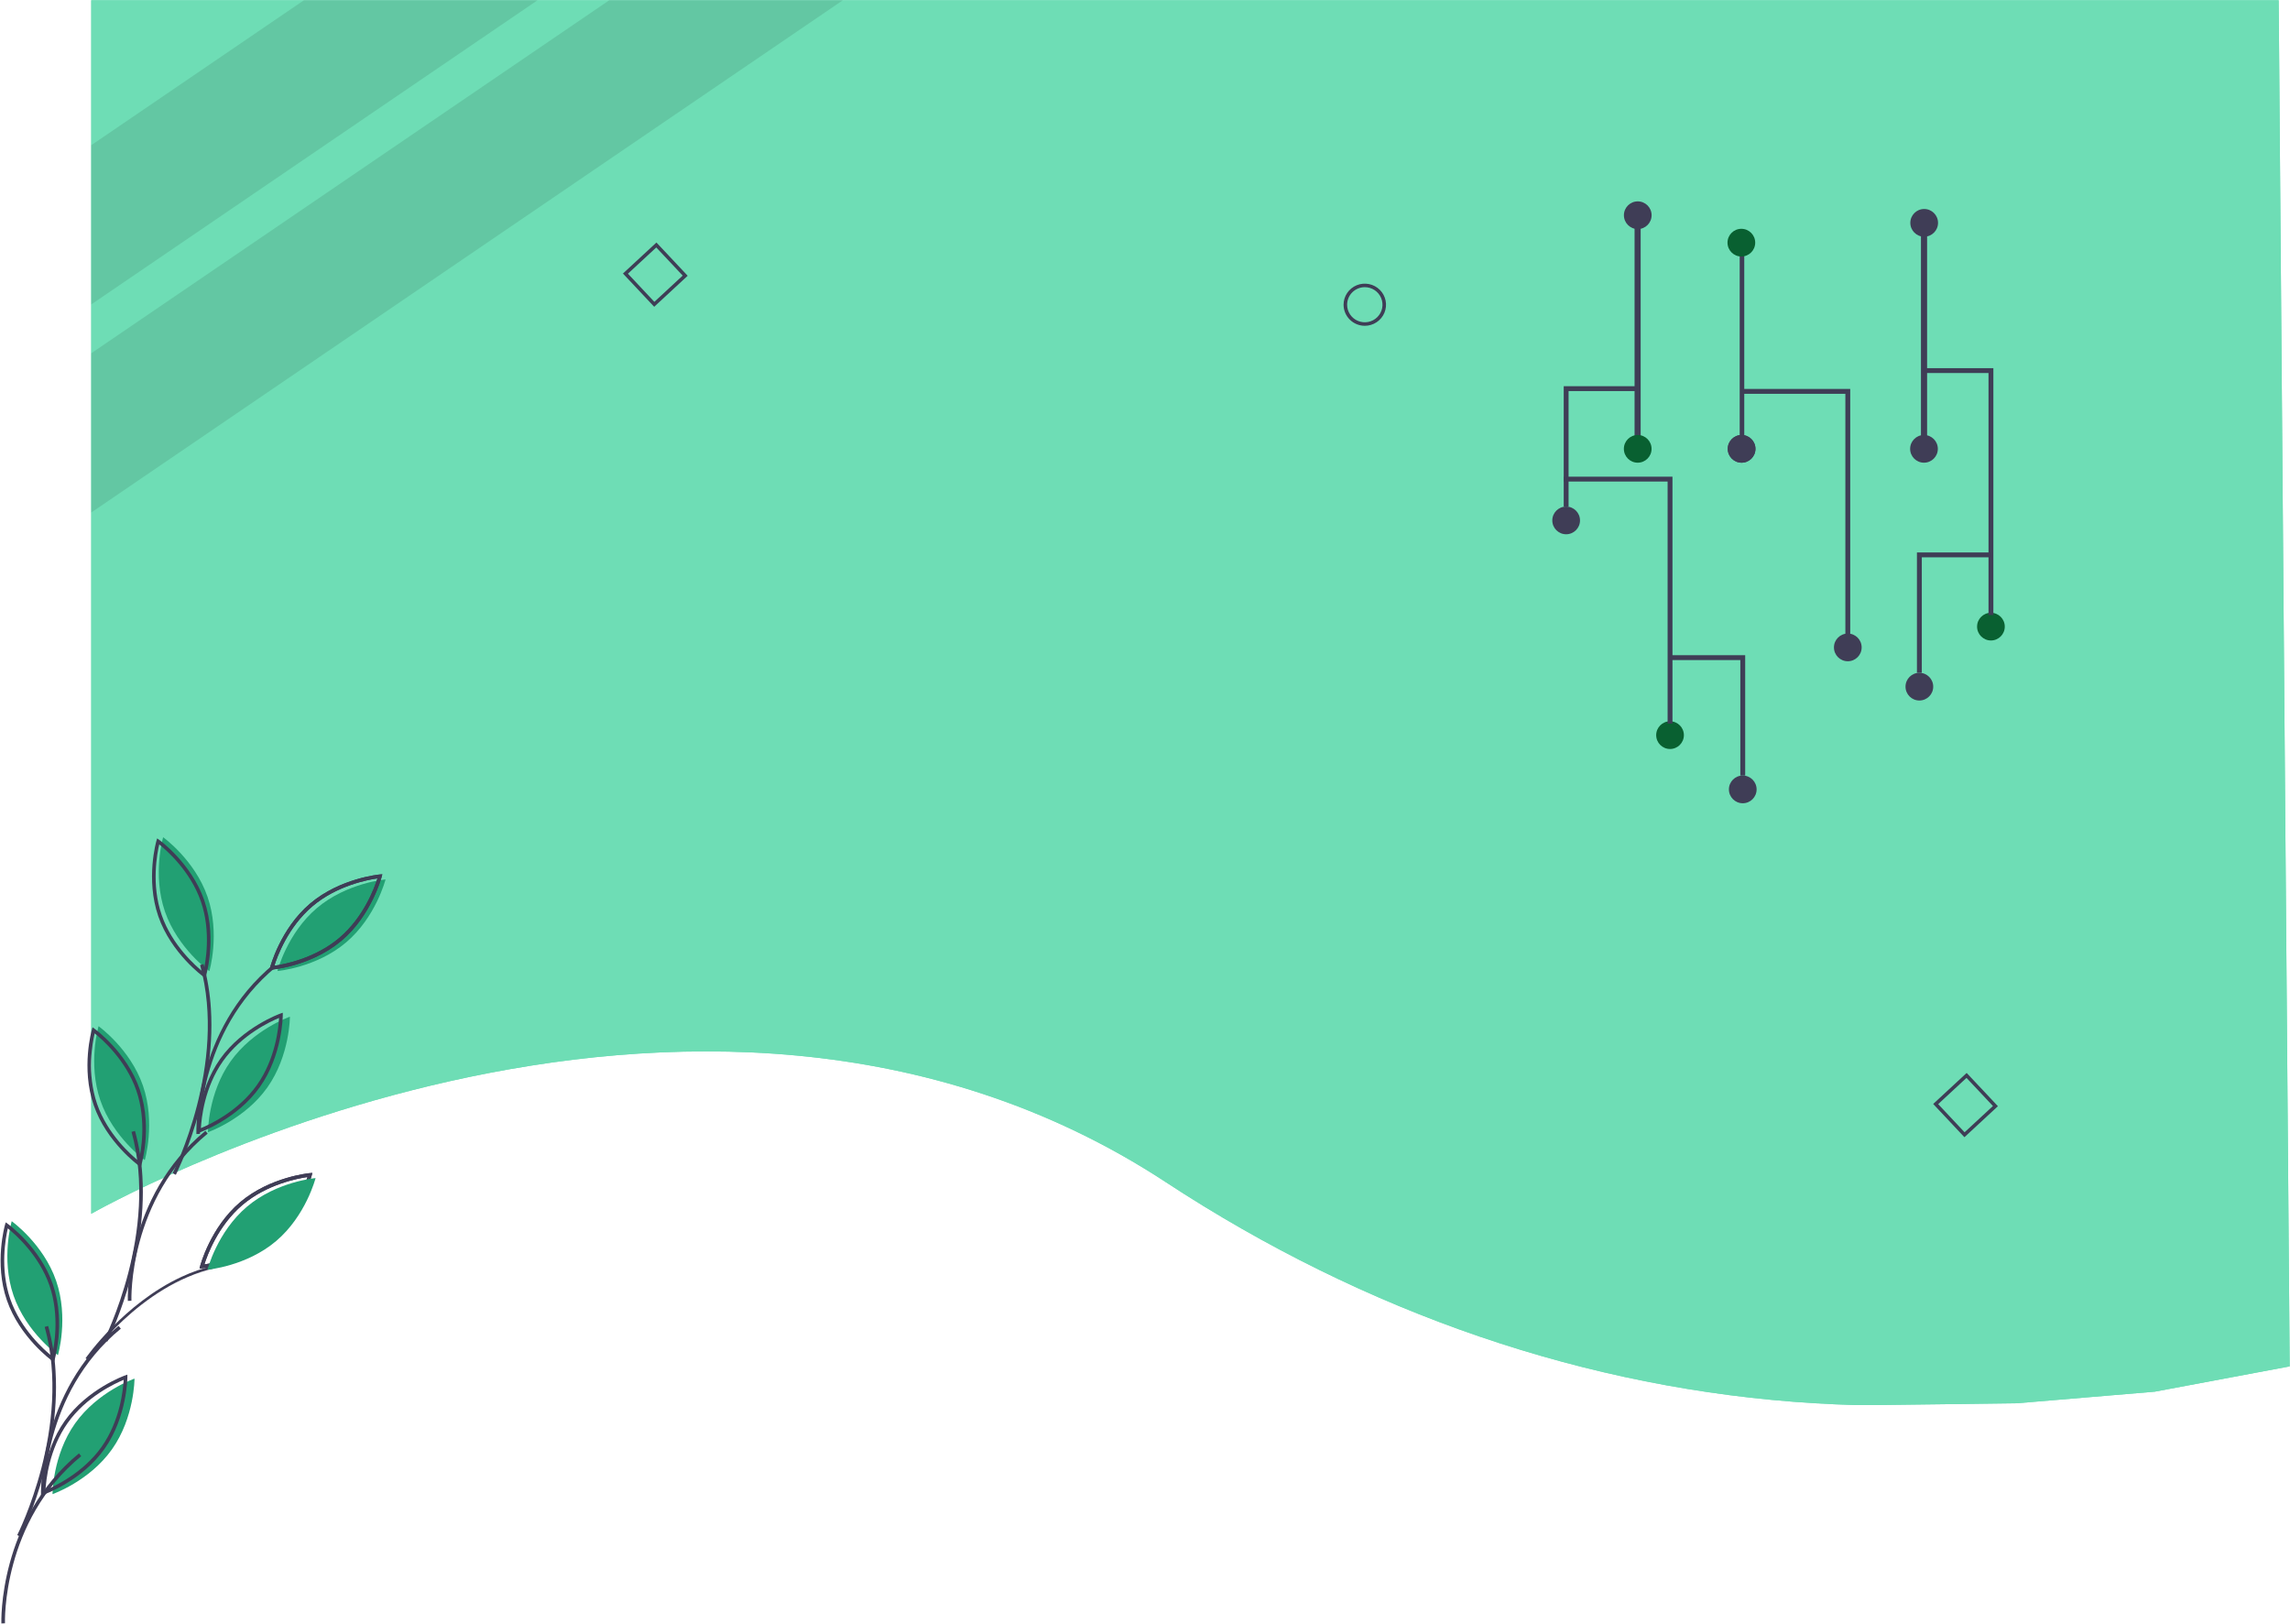 <svg width="3262" height="2313" viewBox="0 0 3262 2313" fill="none" xmlns="http://www.w3.org/2000/svg">
<path d="M3245.89 0.348L3261.55 1946.44L3069.18 1982.48L2873.46 1998.93C2865.62 1998.93 2681.1 2001.64 2673.26 2001.52H2662.08C2655.71 2001.43 2649.5 2001.73 2643.14 2001.52C2623.67 2000.98 2604.23 2000.11 2584.82 1998.93C2260.48 1979.36 1944.65 1870.27 1660.82 1684.12C983.699 1239.99 129.958 1729.05 129.958 1729.05V0.348H3245.89Z" fill="#6EDDB5"/>
<path d="M2337.05 306.396H2328.37V623.297H2337.05V306.396Z" fill="#3F3D56"/>
<path d="M2484.62 336.784H2478.11V623.297H2484.62V336.784Z" fill="#3F3D56"/>
<path d="M2332.85 659.112C2343.75 659.112 2352.58 650.277 2352.58 639.378C2352.58 628.479 2343.75 619.644 2332.85 619.644C2321.95 619.644 2313.12 628.479 2313.12 639.378C2313.12 650.277 2321.95 659.112 2332.85 659.112Z" fill="#096031"/>
<path d="M2480.48 365.4C2491.38 365.4 2500.21 356.565 2500.21 345.666C2500.21 334.767 2491.38 325.931 2480.48 325.931C2469.58 325.931 2460.75 334.767 2460.75 345.666C2460.75 356.565 2469.58 365.4 2480.48 365.4Z" fill="#096031"/>
<path d="M2480.83 659.112C2491.73 659.112 2500.57 650.277 2500.57 639.378C2500.57 628.479 2491.73 619.644 2480.83 619.644C2469.94 619.644 2461.1 628.479 2461.1 639.378C2461.1 650.277 2469.94 659.112 2480.83 659.112Z" fill="#3F3D56"/>
<path d="M2332.91 326.33C2343.8 326.33 2352.64 317.495 2352.64 306.596C2352.64 295.697 2343.8 286.862 2332.91 286.862C2322.01 286.862 2313.18 295.697 2313.18 306.596C2313.18 317.495 2322.01 326.33 2332.91 326.33Z" fill="#3F3D56"/>
<path d="M2740.9 337.183C2751.8 337.183 2760.64 328.348 2760.64 317.449C2760.64 306.55 2751.8 297.714 2740.9 297.714C2730.01 297.714 2721.17 306.55 2721.17 317.449C2721.17 328.348 2730.01 337.183 2740.9 337.183Z" fill="#3F3D56"/>
<path d="M2745.04 306.396H2736.36V623.297H2745.04V306.396Z" fill="#3F3D56"/>
<path d="M2744.09 336.784H2737.16V622.933H2744.09V336.784Z" fill="#3F3D56"/>
<path d="M2740.63 659.112C2751.52 659.112 2760.36 650.277 2760.36 639.378C2760.36 628.479 2751.52 619.644 2740.63 619.644C2729.73 619.644 2720.9 628.479 2720.9 639.378C2720.9 650.277 2729.73 659.112 2740.63 659.112Z" fill="#3F3D56"/>
<path d="M2632.11 941.971C2643 941.971 2651.84 933.135 2651.84 922.236C2651.84 911.337 2643 902.502 2632.11 902.502C2621.21 902.502 2612.38 911.337 2612.38 922.236C2612.38 933.135 2621.21 941.971 2632.11 941.971Z" fill="#3F3D56"/>
<path d="M2230.91 761.073C2241.8 761.073 2250.64 752.237 2250.64 741.338C2250.64 730.439 2241.8 721.604 2230.91 721.604C2220.01 721.604 2211.18 730.439 2211.18 741.338C2211.18 752.237 2220.01 761.073 2230.91 761.073Z" fill="#3F3D56"/>
<path d="M2635.57 905.789H2628.64V560.98H2480.83V554.047H2635.57V905.789Z" fill="#3F3D56"/>
<path d="M2378.89 1066.95C2389.79 1066.95 2398.62 1058.12 2398.62 1047.22C2398.62 1036.32 2389.79 1027.49 2378.89 1027.49C2367.99 1027.49 2359.16 1036.32 2359.16 1047.22C2359.16 1058.12 2367.99 1066.95 2378.89 1066.95Z" fill="#096031"/>
<path d="M2382.36 1030.77H2375.43V685.962H2227.62V679.03H2382.36V1030.77Z" fill="#3F3D56"/>
<path d="M2835.99 912.369C2846.89 912.369 2855.72 903.533 2855.72 892.634C2855.72 881.735 2846.89 872.9 2835.99 872.9C2825.1 872.9 2816.26 881.735 2816.26 892.634C2816.26 903.533 2825.1 912.369 2835.99 912.369Z" fill="#096031"/>
<path d="M2839.46 876.188H2832.53V531.379H2737.34V524.447H2839.46V876.188Z" fill="#3F3D56"/>
<path d="M2234.37 721.602H2227.44V550.162H2332.85V557.095H2234.37V721.602Z" fill="#3F3D56"/>
<path d="M2482.48 1144.25C2493.38 1144.25 2502.21 1135.41 2502.21 1124.51C2502.21 1113.61 2493.38 1104.78 2482.48 1104.78C2471.58 1104.78 2462.75 1113.61 2462.75 1124.51C2462.75 1135.41 2471.58 1144.25 2482.48 1144.25Z" fill="#3F3D56"/>
<path d="M2485.94 1104.78H2479.01V940.271H2380.53V933.339H2485.94V1104.78Z" fill="#3F3D56"/>
<path d="M2734.05 997.884C2744.95 997.884 2753.78 989.049 2753.78 978.15C2753.78 967.251 2744.95 958.416 2734.05 958.416C2723.15 958.416 2714.32 967.251 2714.32 978.15C2714.32 989.049 2723.15 997.884 2734.05 997.884Z" fill="#3F3D56"/>
<path d="M2737.52 958.416H2730.58V786.977H2835.99V793.909H2737.52V958.416Z" fill="#3F3D56"/>
<path d="M3245.89 0.348L3261.55 1946.44L3069.18 1982.48L2873.46 1998.93C2865.62 1998.93 2681.1 2001.64 2673.26 2001.52H2662.08C2655.71 2001.43 2649.5 2001.73 2643.14 2001.52C2623.67 2000.98 2604.23 2000.11 2584.82 1998.93C2260.48 1979.36 1944.65 1870.27 1660.82 1684.12C983.699 1239.99 129.958 1729.05 129.958 1729.05V0.348H3245.89Z" fill="#6EDDB5"/>
<path d="M2337.05 306.396H2328.37V623.297H2337.05V306.396Z" fill="#3F3D56"/>
<path d="M2484.62 336.784H2478.11V623.297H2484.62V336.784Z" fill="#3F3D56"/>
<path d="M2332.85 659.112C2343.75 659.112 2352.58 650.277 2352.58 639.378C2352.58 628.479 2343.75 619.644 2332.85 619.644C2321.95 619.644 2313.12 628.479 2313.12 639.378C2313.12 650.277 2321.95 659.112 2332.85 659.112Z" fill="#096031"/>
<path d="M2480.48 365.4C2491.38 365.4 2500.21 356.565 2500.21 345.666C2500.21 334.767 2491.38 325.931 2480.48 325.931C2469.58 325.931 2460.75 334.767 2460.75 345.666C2460.75 356.565 2469.58 365.4 2480.48 365.4Z" fill="#096031"/>
<path d="M2480.83 659.112C2491.73 659.112 2500.57 650.277 2500.57 639.378C2500.57 628.479 2491.73 619.644 2480.83 619.644C2469.94 619.644 2461.1 628.479 2461.1 639.378C2461.1 650.277 2469.94 659.112 2480.83 659.112Z" fill="#3F3D56"/>
<path d="M2332.91 326.33C2343.8 326.33 2352.64 317.495 2352.64 306.596C2352.64 295.697 2343.8 286.862 2332.91 286.862C2322.01 286.862 2313.18 295.697 2313.18 306.596C2313.18 317.495 2322.01 326.33 2332.91 326.33Z" fill="#3F3D56"/>
<path d="M2740.9 337.183C2751.8 337.183 2760.64 328.348 2760.64 317.449C2760.64 306.55 2751.8 297.714 2740.9 297.714C2730.01 297.714 2721.17 306.55 2721.17 317.449C2721.17 328.348 2730.01 337.183 2740.9 337.183Z" fill="#3F3D56"/>
<path d="M2745.04 306.396H2736.36V623.297H2745.04V306.396Z" fill="#3F3D56"/>
<path d="M2744.09 336.784H2737.16V622.933H2744.09V336.784Z" fill="#3F3D56"/>
<path d="M2740.63 659.112C2751.52 659.112 2760.36 650.277 2760.36 639.378C2760.36 628.479 2751.52 619.644 2740.63 619.644C2729.73 619.644 2720.9 628.479 2720.9 639.378C2720.9 650.277 2729.73 659.112 2740.63 659.112Z" fill="#3F3D56"/>
<path d="M2632.11 941.971C2643 941.971 2651.84 933.135 2651.84 922.236C2651.84 911.337 2643 902.502 2632.11 902.502C2621.21 902.502 2612.38 911.337 2612.38 922.236C2612.38 933.135 2621.21 941.971 2632.11 941.971Z" fill="#3F3D56"/>
<path d="M2230.91 761.073C2241.8 761.073 2250.64 752.237 2250.64 741.338C2250.64 730.439 2241.8 721.604 2230.91 721.604C2220.01 721.604 2211.18 730.439 2211.18 741.338C2211.18 752.237 2220.01 761.073 2230.91 761.073Z" fill="#3F3D56"/>
<path d="M2635.57 905.789H2628.64V560.98H2480.83V554.047H2635.57V905.789Z" fill="#3F3D56"/>
<path d="M2378.89 1066.95C2389.79 1066.95 2398.62 1058.12 2398.62 1047.22C2398.62 1036.32 2389.79 1027.49 2378.89 1027.49C2367.99 1027.49 2359.16 1036.32 2359.16 1047.22C2359.16 1058.12 2367.99 1066.95 2378.89 1066.95Z" fill="#096031"/>
<path d="M2382.36 1030.77H2375.43V685.962H2227.62V679.03H2382.36V1030.77Z" fill="#3F3D56"/>
<path d="M2835.99 912.369C2846.89 912.369 2855.72 903.533 2855.72 892.634C2855.72 881.735 2846.89 872.9 2835.99 872.9C2825.1 872.9 2816.26 881.735 2816.26 892.634C2816.26 903.533 2825.1 912.369 2835.99 912.369Z" fill="#096031"/>
<path d="M2839.46 876.188H2832.53V531.379H2737.34V524.447H2839.46V876.188Z" fill="#3F3D56"/>
<path d="M2234.37 721.602H2227.44V550.162H2332.85V557.095H2234.37V721.602Z" fill="#3F3D56"/>
<path d="M2482.48 1144.25C2493.38 1144.25 2502.21 1135.41 2502.21 1124.51C2502.21 1113.61 2493.38 1104.78 2482.48 1104.78C2471.58 1104.78 2462.75 1113.61 2462.75 1124.51C2462.75 1135.41 2471.58 1144.25 2482.48 1144.25Z" fill="#3F3D56"/>
<path d="M2485.94 1104.78H2479.01V940.271H2380.53V933.339H2485.94V1104.78Z" fill="#3F3D56"/>
<path d="M2734.05 997.884C2744.95 997.884 2753.78 989.049 2753.78 978.15C2753.78 967.251 2744.95 958.416 2734.05 958.416C2723.15 958.416 2714.32 967.251 2714.32 978.15C2714.32 989.049 2723.15 997.884 2734.05 997.884Z" fill="#3F3D56"/>
<path d="M2737.52 958.416H2730.58V786.977H2835.99V793.909H2737.52V958.416Z" fill="#3F3D56"/>
<path d="M2480.83 659.112C2491.73 659.112 2500.57 650.277 2500.57 639.378C2500.57 628.479 2491.73 619.644 2480.83 619.644C2469.94 619.644 2461.1 628.479 2461.1 639.378C2461.1 650.277 2469.94 659.112 2480.83 659.112Z" fill="#3F3D56"/>
<path opacity="0.1" d="M765.713 0.348L604.255 110.402L424.81 232.711L405.563 245.842L258.44 346.116L129.958 433.683V206.848L187.901 167.354L200.22 158.95L258.44 119.281L271.439 110.402L432.922 0.348H765.713Z" fill="black"/>
<path opacity="0.1" d="M1200.63 0.348L946.191 173.782L701.926 340.263L682.679 353.394L664.868 365.525L129.958 730.102V503.242L332.052 365.525L465.017 274.906L477.336 266.502L706.36 110.402L867.843 0.348H1200.63Z" fill="black"/>
<path d="M1913.86 434.086C1913.86 428.15 1915.63 422.347 1918.95 417.411C1922.28 412.475 1927 408.628 1932.52 406.356C1938.05 404.084 1944.12 403.49 1949.99 404.648C1955.85 405.806 1961.24 408.665 1965.47 412.863C1969.69 417.06 1972.57 422.408 1973.74 428.23C1974.91 434.053 1974.31 440.088 1972.02 445.572C1969.73 451.056 1965.86 455.744 1960.89 459.042C1955.91 462.34 1950.07 464.1 1944.09 464.1C1936.08 464.092 1928.39 460.927 1922.72 455.3C1917.06 449.673 1913.87 442.044 1913.86 434.086ZM1918.9 434.086C1918.9 439.033 1920.38 443.869 1923.14 447.982C1925.91 452.095 1929.85 455.301 1934.45 457.194C1939.05 459.087 1944.12 459.583 1949.01 458.617C1953.89 457.652 1958.38 455.27 1961.9 451.772C1965.43 448.274 1967.83 443.817 1968.8 438.966C1969.77 434.114 1969.27 429.085 1967.37 424.514C1965.46 419.944 1962.23 416.038 1958.09 413.289C1953.94 410.541 1949.07 409.074 1944.09 409.074C1937.41 409.081 1931.01 411.719 1926.28 416.408C1921.56 421.097 1918.91 427.455 1918.9 434.086Z" fill="#3F3D56"/>
<path d="M2798.23 1619.97L2753.73 1572.6L2801.43 1528.42L2845.93 1575.79L2798.23 1619.97ZM2760.82 1572.84L2798.47 1612.92L2838.84 1575.54L2801.19 1535.46L2760.82 1572.84Z" fill="#3F3D56"/>
<path d="M931.856 437.015L887.357 389.648L935.066 345.466L979.565 392.834L931.856 437.015ZM894.45 389.893L932.103 429.973L972.472 392.589L934.819 352.509L894.45 389.893Z" fill="#3F3D56"/>
<path d="M492.947 1342.51C450.43 1378.53 395.216 1383.23 395.216 1383.23C395.216 1383.23 408.934 1329.53 451.451 1293.51C493.968 1257.49 549.182 1252.79 549.182 1252.79C549.182 1252.79 535.463 1306.49 492.947 1342.51Z" fill="#22A073"/>
<path d="M259.003 1818.66C176.292 1856.83 122.505 1933.97 121.88 1934.88L125.033 1937.04C125.759 1935.99 199.022 1830.98 305.671 1806.59L304.819 1802.86C289.041 1806.53 273.687 1811.82 259.003 1818.66V1818.66Z" fill="#3F3D56"/>
<path d="M348.97 1789.26C329.602 1798.21 308.966 1804.09 287.796 1806.7L284.197 1807.01L285.09 1803.5C285.23 1802.96 299.507 1748.59 342.155 1712.46C384.81 1676.33 440.772 1671.19 441.329 1671.14L444.928 1670.84L444.035 1674.34C443.895 1674.88 429.619 1729.25 386.971 1765.38C375.437 1775.02 362.654 1783.05 348.97 1789.26V1789.26ZM291.144 1801.12C304.225 1799.3 348.609 1791.15 383.649 1761.46C418.694 1731.77 434.032 1689.32 437.982 1676.72C424.904 1678.55 380.522 1686.69 345.477 1716.38C310.432 1746.07 295.094 1788.52 291.144 1801.12V1801.12Z" fill="#3F3D56"/>
<path d="M448.632 1363.84C429.265 1372.78 408.628 1378.66 387.458 1381.27L383.859 1381.58L384.752 1378.08C384.892 1377.53 399.169 1323.16 441.817 1287.03C484.472 1250.9 540.434 1245.76 540.991 1245.71L544.59 1245.41L543.697 1248.91C543.557 1249.46 529.281 1303.82 486.633 1339.95C475.099 1349.59 462.316 1357.62 448.632 1363.84V1363.84ZM390.806 1375.69C403.887 1373.87 448.271 1365.72 483.311 1336.03C518.356 1306.34 533.694 1263.9 537.644 1251.29C524.566 1253.12 480.185 1261.26 445.139 1290.95C410.094 1320.64 394.756 1363.09 390.806 1375.69V1375.69Z" fill="#3F3D56"/>
<path d="M348.97 1789.26C329.602 1798.21 308.966 1804.09 287.796 1806.7L284.197 1807.01L285.09 1803.5C285.23 1802.96 299.507 1748.59 342.155 1712.46C384.81 1676.33 440.772 1671.19 441.329 1671.14L444.928 1670.84L444.035 1674.34C443.895 1674.88 429.619 1729.25 386.971 1765.38C375.437 1775.02 362.654 1783.05 348.97 1789.26V1789.26ZM291.144 1801.12C304.225 1799.3 348.609 1791.15 383.649 1761.46C418.694 1731.77 434.032 1689.32 437.982 1676.72C424.904 1678.55 380.522 1686.69 345.477 1716.38C310.432 1746.07 295.094 1788.52 291.144 1801.12V1801.12Z" fill="#3F3D56"/>
<path d="M448.632 1363.84C429.265 1372.78 408.628 1378.66 387.458 1381.27L383.859 1381.58L384.752 1378.08C384.892 1377.53 399.169 1323.16 441.817 1287.03C484.472 1250.9 540.434 1245.76 540.991 1245.71L544.59 1245.41L543.697 1248.91C543.557 1249.46 529.281 1303.82 486.633 1339.95C475.099 1349.59 462.316 1357.62 448.632 1363.84V1363.84ZM390.806 1375.69C403.887 1373.87 448.271 1365.72 483.311 1336.03C518.356 1306.34 533.694 1263.9 537.644 1251.29C524.566 1253.12 480.185 1261.26 445.139 1290.95C410.094 1320.64 394.756 1363.09 390.806 1375.69V1375.69Z" fill="#3F3D56"/>
<path d="M79.969 1824.54C98.154 1877.22 82.554 1930.4 82.554 1930.4C82.554 1930.4 37.469 1898.18 19.283 1845.5C1.098 1792.82 16.699 1739.64 16.699 1739.64C16.699 1739.64 61.784 1771.86 79.969 1824.54Z" fill="#22A073"/>
<path d="M295.654 1277.56C313.84 1330.24 298.239 1383.42 298.239 1383.42C298.239 1383.42 253.154 1351.2 234.968 1298.52C216.783 1245.84 232.384 1192.66 232.384 1192.66C232.384 1192.66 277.469 1224.88 295.654 1277.56Z" fill="#22A073"/>
<path d="M203.67 1546.71C221.856 1599.39 206.255 1652.57 206.255 1652.57C206.255 1652.57 161.17 1620.34 142.984 1567.67C124.799 1514.99 140.4 1461.81 140.4 1461.81C140.4 1461.81 185.485 1494.03 203.67 1546.71Z" fill="#22A073"/>
<path d="M79.106 1953.06C86.676 2075.1 29.796 2187.77 29.118 2189.09L24.548 2186.75C25.336 2185.22 102.746 2031.78 63.661 1890.22L68.611 1888.85C74.322 1909.83 77.838 1931.35 79.106 1953.06V1953.06Z" fill="#3F3D56"/>
<path d="M300.466 1437.52C308.036 1559.56 251.155 1672.23 250.478 1673.55L245.908 1671.21C246.696 1669.67 324.106 1516.24 285.021 1374.68L289.971 1373.31C295.681 1394.29 299.198 1415.81 300.466 1437.52V1437.52Z" fill="#3F3D56"/>
<path d="M202.807 1675.23C210.377 1797.27 153.497 1909.94 152.82 1911.26L148.249 1908.92C149.038 1907.38 226.447 1753.95 187.362 1612.39L192.313 1611.02C198.023 1632 201.54 1653.52 202.807 1675.23V1675.23Z" fill="#3F3D56"/>
<path d="M83.81 1873.58C85.134 1894.87 83.148 1916.24 77.922 1936.92L76.905 1940.39L73.964 1938.29C73.507 1937.96 28.001 1904.98 9.759 1852.14C-8.478 1799.29 6.981 1745.25 7.138 1744.72L8.155 1741.25L11.096 1743.35C11.553 1743.68 57.059 1776.66 75.301 1829.5C80.109 1843.74 82.971 1858.57 83.81 1873.58V1873.58ZM73.934 1931.78C76.967 1918.93 85.439 1874.6 70.445 1831.18C55.457 1787.76 21.443 1758.1 11.126 1749.86C8.095 1762.71 -0.377 1807.04 14.615 1850.46C29.603 1893.88 63.617 1923.54 73.934 1931.78Z" fill="#3F3D56"/>
<path d="M299.496 1326.6C300.82 1347.89 298.834 1369.26 293.608 1389.94L292.59 1393.41L289.65 1391.31C289.192 1390.98 243.686 1358 225.445 1305.16C207.207 1252.31 222.667 1198.27 222.823 1197.74L223.841 1194.27L226.781 1196.37C227.239 1196.7 272.745 1229.68 290.986 1282.52C295.794 1296.76 298.656 1311.59 299.496 1326.6V1326.6ZM289.619 1384.8C292.652 1371.95 301.124 1327.62 286.13 1284.2C271.143 1240.78 237.129 1211.12 226.812 1202.88C223.781 1215.73 215.309 1260.06 230.301 1303.48C245.288 1346.9 279.302 1376.56 289.619 1384.8Z" fill="#3F3D56"/>
<path d="M207.511 1595.75C208.835 1617.04 206.849 1638.41 201.623 1659.09L200.606 1662.56L197.665 1660.46C197.208 1660.13 151.702 1627.15 133.46 1574.31C115.223 1521.46 130.682 1467.42 130.839 1466.88L131.856 1463.42L134.797 1465.52C135.254 1465.85 180.76 1498.83 199.002 1551.67C203.81 1565.91 206.672 1580.74 207.511 1595.75V1595.75ZM197.635 1653.95C200.668 1641.1 209.14 1596.77 194.146 1553.35C179.158 1509.93 145.145 1480.27 134.827 1472.03C131.797 1484.88 123.324 1529.21 138.316 1572.63C153.304 1616.05 187.318 1645.71 197.635 1653.95Z" fill="#3F3D56"/>
<path d="M159.399 2064.72C127.154 2110.17 74.835 2128.43 74.835 2128.43C74.835 2128.43 74.796 2073.01 107.041 2027.56C139.286 1982.11 191.604 1963.85 191.604 1963.85C191.604 1963.85 191.644 2019.27 159.399 2064.72Z" fill="#22A073"/>
<path d="M380.759 1549.18C348.514 1594.63 296.195 1612.89 296.195 1612.89C296.195 1612.89 296.156 1557.47 328.401 1512.02C360.645 1466.57 412.964 1448.31 412.964 1448.31C412.964 1448.31 413.004 1503.73 380.759 1549.18Z" fill="#22A073"/>
<path d="M1.956 2312.62C1.896 2311.15 -2.779 2165.12 112.441 2070.36L115.701 2074.33C2.438 2167.48 7.027 2310.96 7.087 2312.4L1.956 2312.62Z" fill="#3F3D56"/>
<path d="M58.381 2130.98C58.321 2129.52 53.646 1983.48 168.866 1888.73L172.126 1892.7C58.863 1985.84 63.452 2129.33 63.512 2130.77L58.381 2130.98Z" fill="#3F3D56"/>
<path d="M279.741 1615.44C279.681 1613.98 275.007 1467.94 390.226 1373.19L393.486 1377.16C280.223 1470.3 284.812 1613.79 284.872 1615.23L279.741 1615.44Z" fill="#3F3D56"/>
<path d="M182.082 1853.15C182.022 1851.69 177.347 1705.65 292.567 1610.9L295.827 1614.87C182.564 1708.01 187.153 1851.5 187.213 1852.94L182.082 1853.15Z" fill="#3F3D56"/>
<path d="M59.542 2130L59.54 2126.39C59.54 2125.83 59.873 2069.62 92.217 2024.03C124.564 1978.44 177.497 1959.56 178.029 1959.38L181.44 1958.19L181.442 1961.8C181.442 1962.36 181.109 2018.57 148.765 2064.16C116.418 2109.75 63.484 2128.63 62.953 2128.81L59.542 2130ZM176.173 1965.61C163.96 1970.63 122.986 1989.54 96.405 2027C69.799 2064.5 65.501 2109.4 64.809 2122.58C77.022 2117.57 117.996 2098.65 144.577 2061.19C171.183 2023.69 175.481 1978.79 176.173 1965.61Z" fill="#3F3D56"/>
<path d="M280.902 1614.46L280.899 1610.85C280.899 1610.29 281.233 1554.08 313.577 1508.49C345.924 1462.9 398.857 1444.02 399.389 1443.84L402.8 1442.65L402.802 1446.26C402.802 1446.82 402.469 1503.03 370.125 1548.62C337.778 1594.21 284.844 1613.09 284.313 1613.27L280.902 1614.46ZM397.533 1450.07C385.32 1455.09 344.346 1474 317.765 1511.46C291.159 1548.96 286.861 1593.86 286.168 1607.04C298.382 1602.03 339.355 1583.11 365.936 1545.65C392.542 1508.15 396.841 1463.25 397.533 1450.07Z" fill="#3F3D56"/>
<path d="M393.285 1767.94C350.768 1803.96 295.554 1808.66 295.554 1808.66C295.554 1808.66 309.272 1754.96 351.789 1718.94C394.305 1682.92 449.52 1678.22 449.52 1678.22C449.52 1678.22 435.801 1731.92 393.285 1767.94Z" fill="#22A073"/>
</svg>
